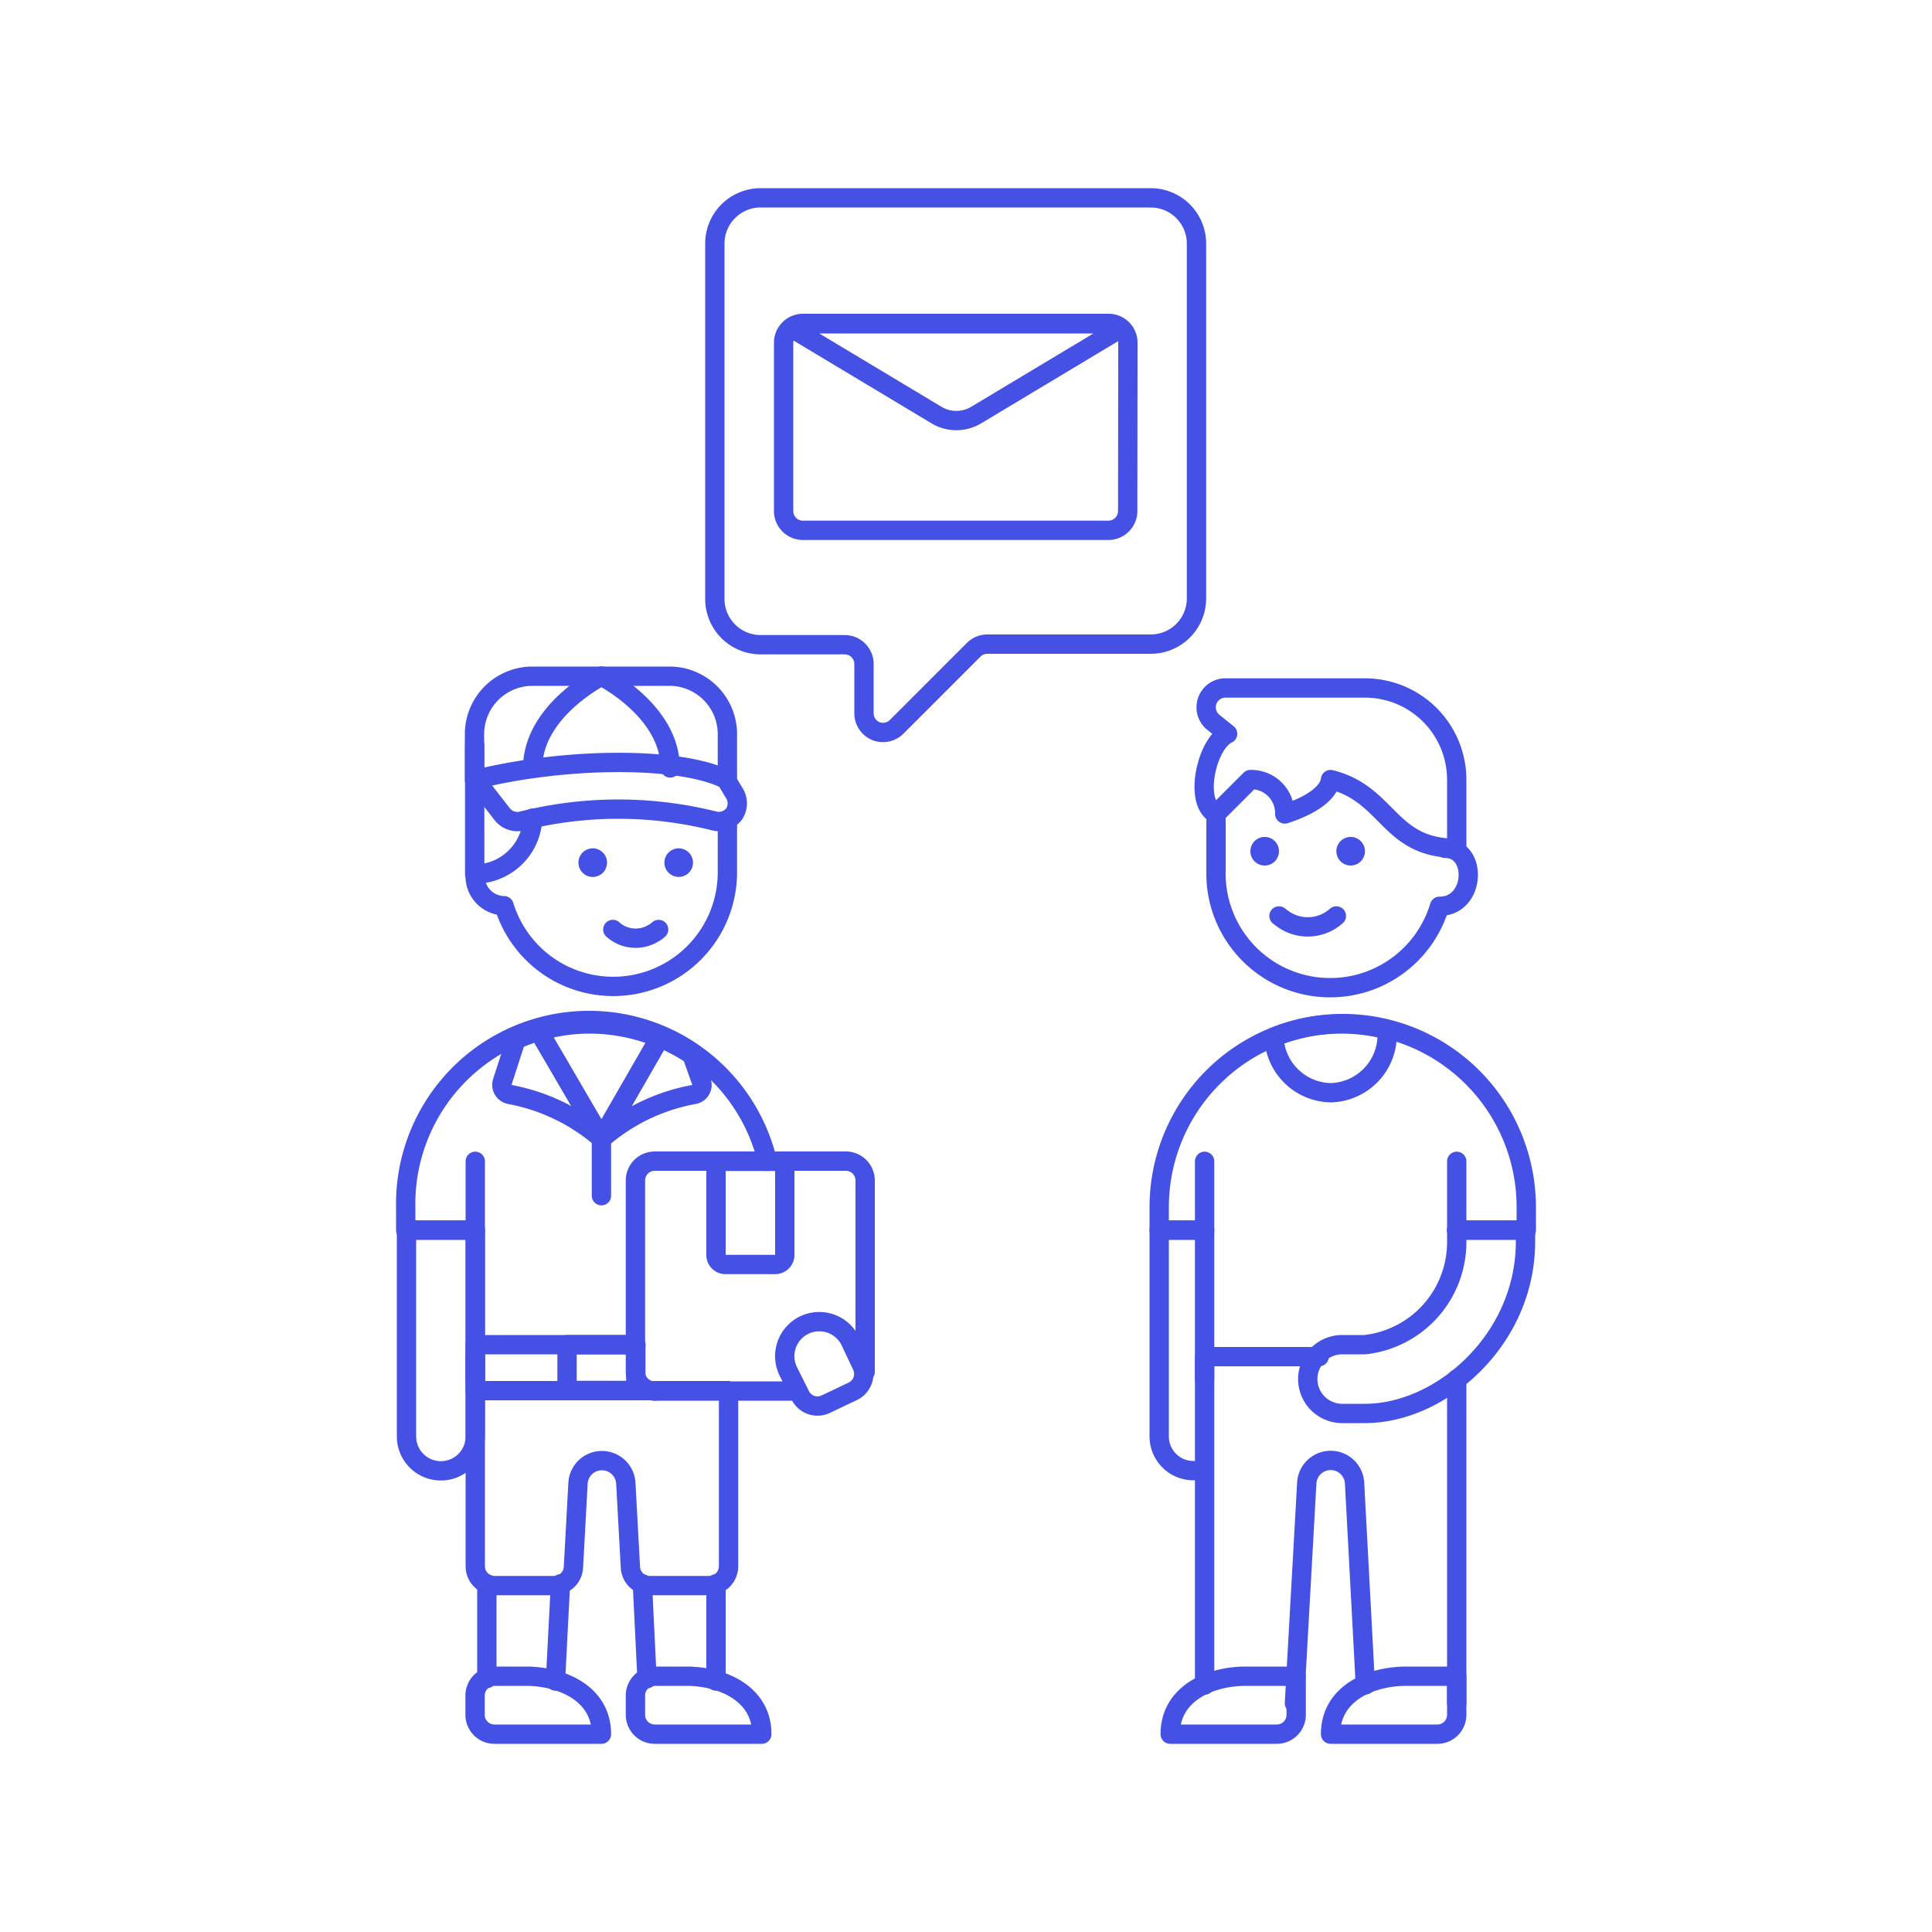 <svg id="Layer_1" data-name="Layer 1" xmlns="http://www.w3.org/2000/svg" viewBox="0 0 100 100"><defs><style>.cls-1{fill:none;stroke:#4550e5;stroke-linecap:round;stroke-linejoin:round;}.cls-2{fill:#4550e5;}</style></defs><title>postman-receive-letter</title><path class="cls-1" d="M61.93,12.61a2.37,2.37,0,0,0-2.37-2.37H39.39A2.37,2.37,0,0,0,37,12.61V31a2.37,2.37,0,0,0,2.37,2.37h4.35a1,1,0,0,1,1,1v2.56a1,1,0,0,0,.61.91,1,1,0,0,0,1.07-.21l4-4a1,1,0,0,1,.7-.29h8.49A2.37,2.37,0,0,0,61.93,31Z"/><line class="cls-1" x1="25.2" y1="81.98" x2="25.2" y2="86.88"/><line class="cls-1" x1="28.75" y1="87.01" x2="29.01" y2="81.98"/><line class="cls-1" x1="37.06" y1="81.98" x2="37.06" y2="87.01"/><line class="cls-1" x1="33.49" y1="86.89" x2="33.25" y2="81.98"/><path class="cls-1" d="M24.6,45.24a1.52,1.52,0,0,0,1.49,1.64h0A5.91,5.91,0,0,0,37.65,45.1V42.43"/><path class="cls-2" d="M30.68,43.91a.74.74,0,1,0,.74.74.74.74,0,0,0-.74-.74Z"/><path class="cls-2" d="M35.13,43.91a.74.74,0,1,0,.74.74.74.74,0,0,0-.74-.74Z"/><path class="cls-1" d="M31.72,48.11a1.77,1.77,0,0,0,2.09.2,1.31,1.31,0,0,0,.28-.2"/><path class="cls-1" d="M27.57,42.35a3,3,0,0,1-3,2.89h0V38.57"/><path class="cls-1" d="M39.72,60.11A9.49,9.49,0,0,0,21,62.48v1.19H24.6v7.71"/><path class="cls-1" d="M37.65,40.35V38a3,3,0,0,0-3-3H27.56a3,3,0,0,0-3,3v2.38"/><path class="cls-1" d="M31.13,35s-3.56,1.78-3.56,4.75"/><path class="cls-1" d="M31.13,35s3.56,1.78,3.56,4.75"/><path class="cls-1" d="M24.6,70.2V81.07a1,1,0,0,0,1,1h3.08a1,1,0,0,0,1-.94l.24-4.4a1.24,1.24,0,0,1,2.47,0l.24,4.4a1,1,0,0,0,1,.94h3.08a1,1,0,0,0,1-1V72"/><path class="cls-1" d="M39.43,89.76c0-2.12-2.08-3-3.91-3H33.89a1,1,0,0,0-1,1v1a1,1,0,0,0,1,1Z"/><path class="cls-1" d="M31.13,89.76c0-2.12-2.08-3-3.92-3H25.59a1,1,0,0,0-1,1v1a1,1,0,0,0,1,1Z"/><path class="cls-1" d="M24.6,74.35a1.78,1.78,0,0,1-3.56,0V63.67H24.6V74.35Z"/><line class="cls-1" x1="24.6" y1="63.67" x2="24.6" y2="60.11"/><path class="cls-1" d="M30.53,53a9.26,9.26,0,0,0-2.64.38l3.24,5.55,3-5.21A9.48,9.48,0,0,0,30.53,53Z"/><path class="cls-1" d="M35.81,54.6a9.64,9.64,0,0,0-1.65-.88l-3,5.21a10,10,0,0,1,4.76-2.28.5.5,0,0,0,.39-.65Z"/><path class="cls-1" d="M31.13,58.93l-3.24-5.55a9.19,9.19,0,0,0-1.18.43L26,56a.51.51,0,0,0,.39.65A10.07,10.07,0,0,1,31.13,58.93Z"/><line class="cls-1" x1="31.13" y1="58.93" x2="31.13" y2="61.89"/><polyline class="cls-1" points="37.65 71.98 24.6 71.98 24.6 69.6"/><rect class="cls-1" x="29.35" y="69.6" width="3.56" height="2.37"/><path class="cls-1" d="M24.6,40.35,26,42.15A1,1,0,0,0,27,42.5a20.5,20.5,0,0,1,10,0,1,1,0,0,0,1-.37,1,1,0,0,0,0-1.09l-.42-.7C35.28,39.17,29.35,39.17,24.6,40.35Z"/><path class="cls-1" d="M33.89,72a1,1,0,0,1-1-1V61.1a1,1,0,0,1,1-1h9.89a1,1,0,0,1,1,1V71"/><path class="cls-1" d="M44,69.39A1.78,1.78,0,0,0,40.81,71l.62,1.24a1,1,0,0,0,.58.49,1,1,0,0,0,.75-.06L44.17,72a1,1,0,0,0,.44-1.32Z"/><path class="cls-1" d="M40.12,65.45H37.55a.49.49,0,0,1-.49-.49V60.11h3.56V65A.5.5,0,0,1,40.12,65.45Z"/><path class="cls-1" d="M57.38,16.76H41.56A.93.93,0,0,0,41,17l7.5,4.5a2,2,0,0,0,2,0L58,17A.94.94,0,0,0,57.38,16.76Z"/><path class="cls-1" d="M58.37,26.45a1,1,0,0,1-1,1H41.56a1,1,0,0,1-1-1V17.74a1,1,0,0,1,1-1H57.38a1,1,0,0,1,1,1Z"/><path class="cls-1" d="M62.35,63.67H60V74.35a1.77,1.77,0,0,0,1.78,1.77"/><path class="cls-1" d="M62.35,87.22v-17h5.93"/><path class="cls-1" d="M70.67,87.21l-.56-10.49a1.24,1.24,0,0,0-2.47,0L67,88.16"/><path class="cls-1" d="M75.4,71.38V88.16"/><path class="cls-1" d="M60.57,89.76c0-2.12,2.08-3,3.91-3h2.61v2a1,1,0,0,1-1,1Z"/><path class="cls-1" d="M68.87,89.76c0-2.12,2.08-3,3.92-3H75.4v2a1,1,0,0,1-1,1Z"/><path class="cls-1" d="M74.8,43.91c1.7,0,1.58,3-.29,3h0A5.91,5.91,0,0,1,62.94,45.1v-3"/><path class="cls-2" d="M69.91,43.32a.74.74,0,1,0,.74.74.74.74,0,0,0-.74-.74Z"/><path class="cls-2" d="M65.46,43.32a.74.74,0,1,0,.74.74.74.74,0,0,0-.74-.74Z"/><path class="cls-1" d="M69.17,47.41a2.22,2.22,0,0,1-2.62.25,3.79,3.79,0,0,1-.35-.25"/><path class="cls-1" d="M62.94,42.13c-1.18-.59-.48-3.65.6-4.15l-.77-.62a1,1,0,0,1,.61-1.75h7.27a4.75,4.75,0,0,1,4.75,4.74v3.56c-3.56,0-3.49-2.8-6.53-3.56-.08.69-1,1.34-2.37,1.78a1.74,1.74,0,0,0-1.78-1.78Z"/><path class="cls-1" d="M62.35,71.38V63.67H60V62.48a9.49,9.49,0,0,1,19,0v1.19H75.4"/><line class="cls-1" x1="62.35" y1="63.67" x2="62.35" y2="60.11"/><line class="cls-1" x1="75.4" y1="63.67" x2="75.4" y2="60.11"/><path class="cls-1" d="M68.87,56.56a3,3,0,0,1-2.93-2.88,9.35,9.35,0,0,1,5.85-.38A3,3,0,0,1,68.87,56.56Z"/><path class="cls-1" d="M75.4,63.67v.59a5.34,5.34,0,0,1-4.75,5.34H69.47a1.78,1.78,0,0,0,0,3.56h1.18c3.92,0,8.31-3.8,8.31-8.9v-.59Z"/><line class="cls-1" x1="24.6" y1="69.6" x2="32.91" y2="69.6"/><path class="cls-1" d="M41.3,72H33.89"/></svg>